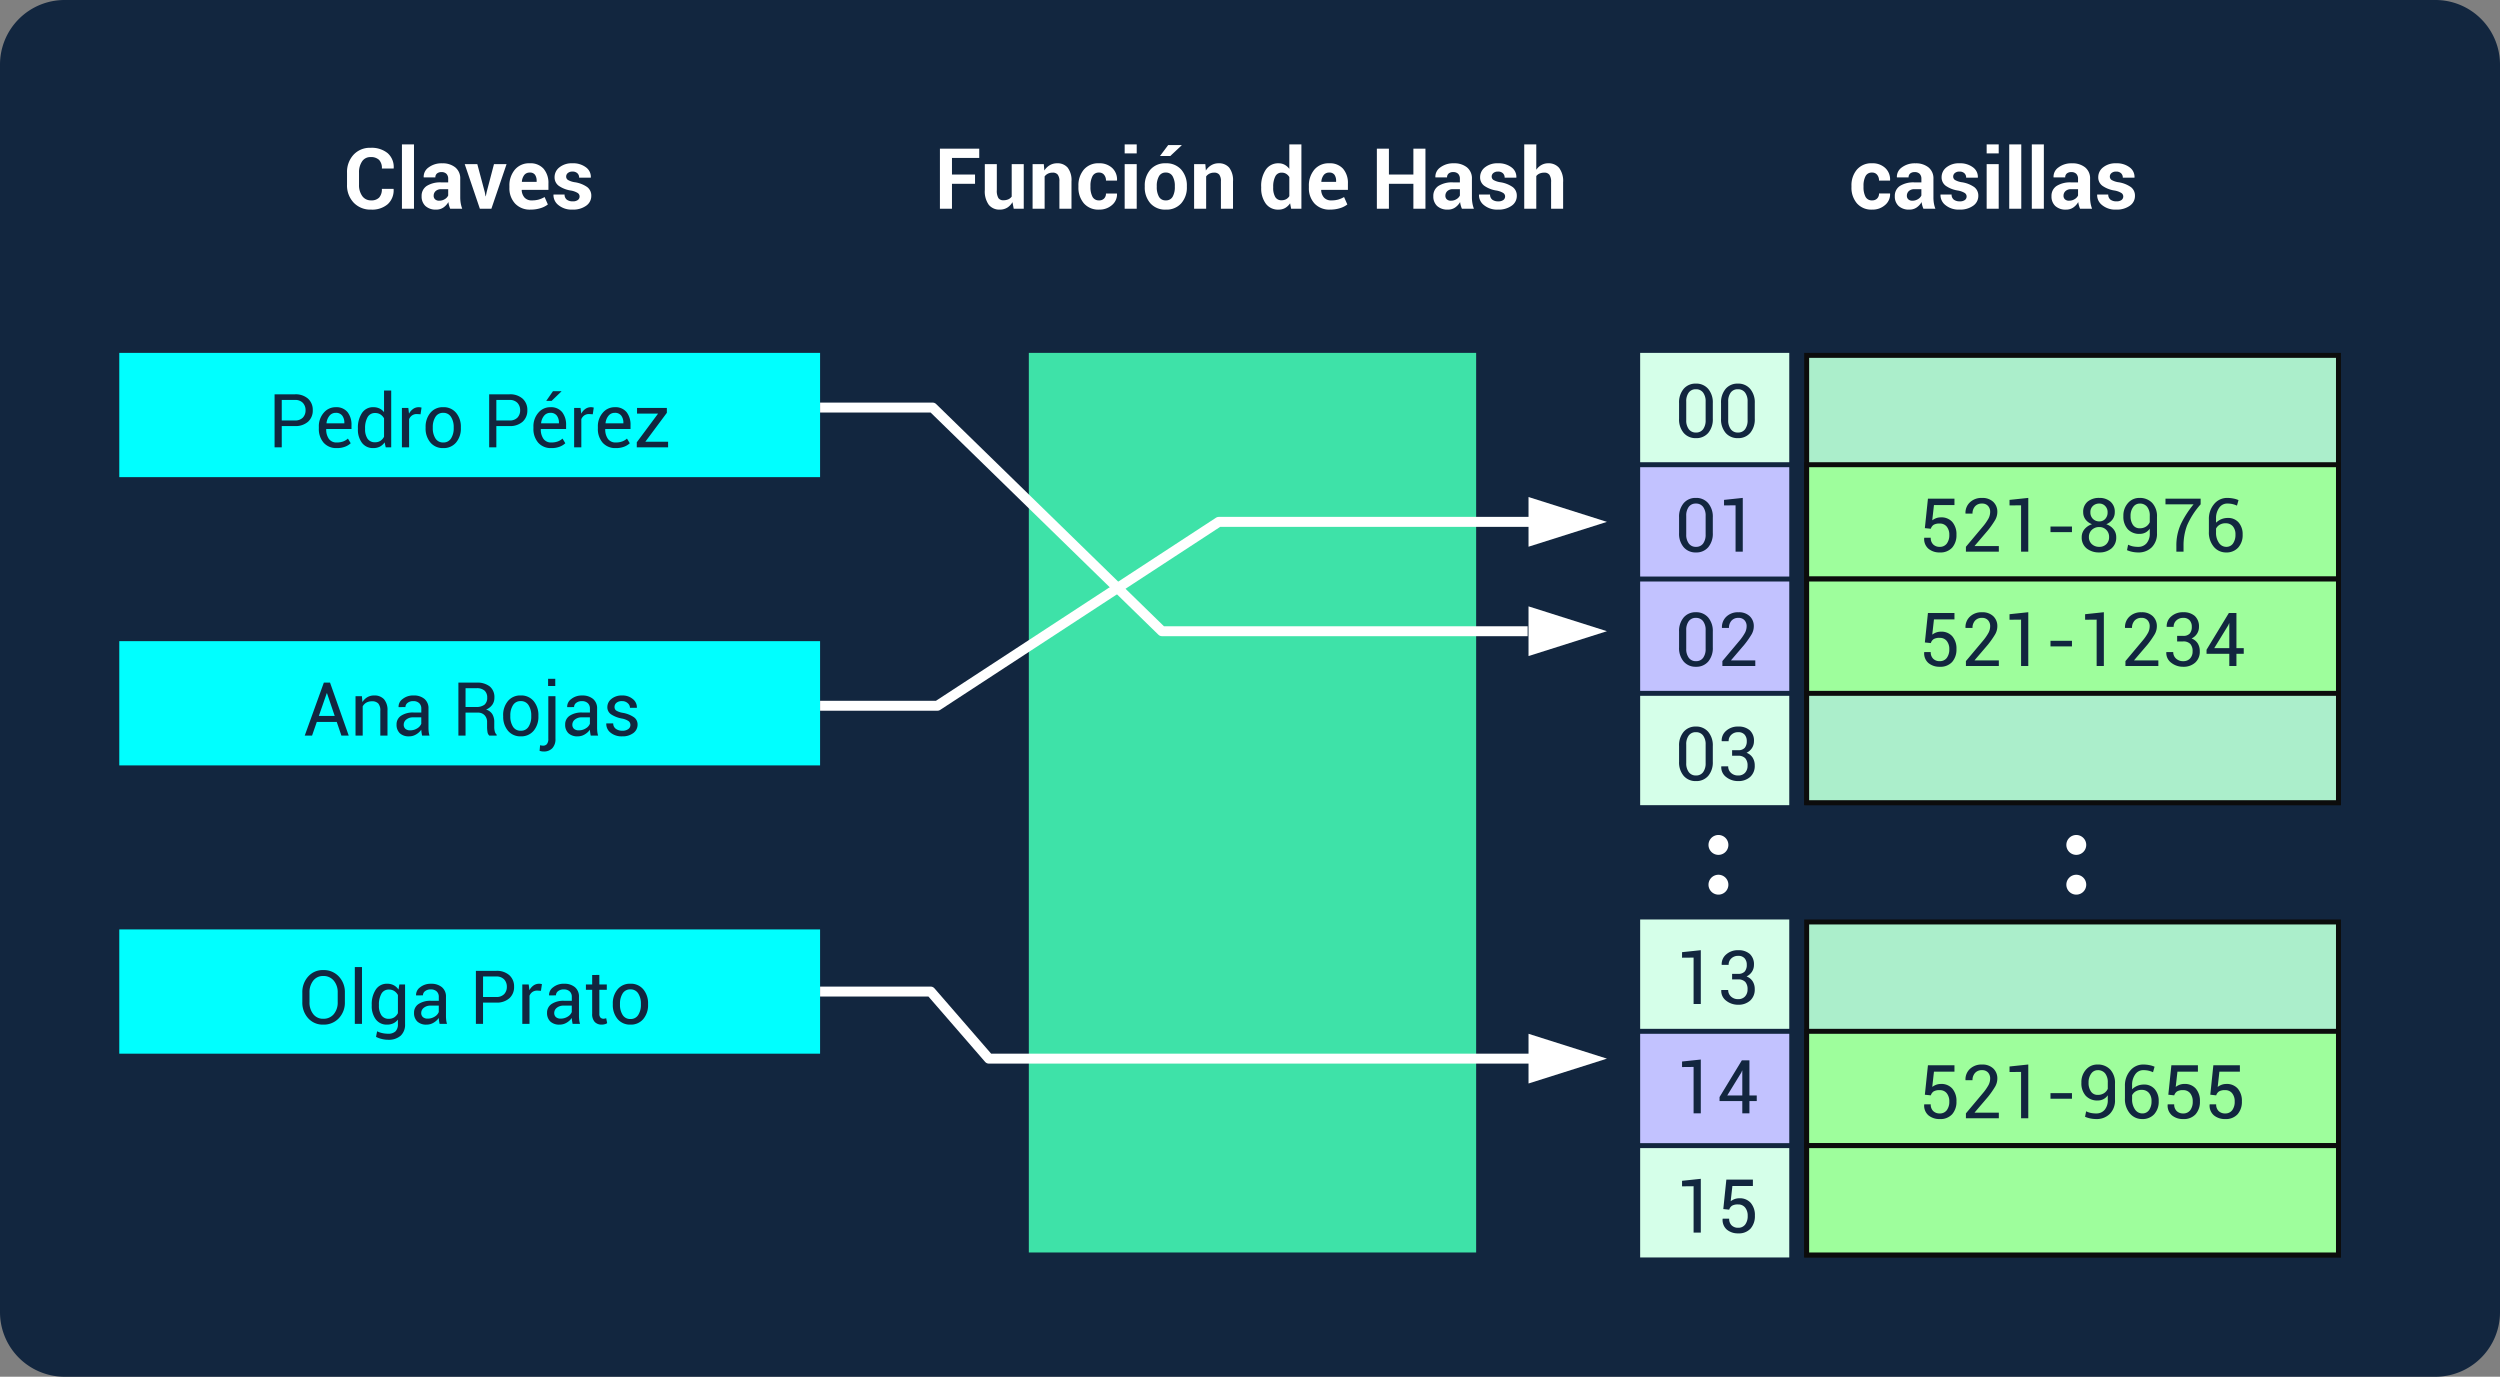 <svg xmlns="http://www.w3.org/2000/svg" width="503" height="277" viewBox="0 0 503 277">
  <rect x="0" y="0" width="503" height="277" fill="#808080" stroke="none"/>
  <g id="Grupo_1075361" data-name="Grupo 1075361" transform="translate(-917 -855)">
    <path id="Trazado_830415" data-name="Trazado 830415" d="M13,0H490a13,13,0,0,1,13,13V264a13,13,0,0,1-13,13H13A13,13,0,0,1,0,264V13A13,13,0,0,1,13,0Z" transform="translate(917 855)" fill="#12263f"/>
    <path id="Trazado_830416" data-name="Trazado 830416" d="M0,0H141V25H0Z" transform="translate(941 926)" fill="aqua"/>
    <path id="Trazado_830417" data-name="Trazado 830417" d="M0,0H30V22H0Z" transform="translate(1247 1040)" fill="#d5ffe9"/>
    <path id="Trazado_830418" data-name="Trazado 830418" d="M0,0H30V22H0Z" transform="translate(1247 949)" fill="#c2c2ff"/>
    <path id="Trazado_830419" data-name="Trazado 830419" d="M0,0H30V22H0Z" transform="translate(1247 1063)" fill="#c2c2ff"/>
    <path id="Trazado_830420" data-name="Trazado 830420" d="M0,0H30V22H0Z" transform="translate(1247 972)" fill="#c2c2ff"/>
    <path id="Trazado_830421" data-name="Trazado 830421" d="M0,0H30V22H0Z" transform="translate(1247 1086)" fill="#d5ffe9"/>
    <path id="Trazado_830422" data-name="Trazado 830422" d="M0,0H30V22H0Z" transform="translate(1247 995)" fill="#d5ffe9"/>
    <path id="Trazado_830423" data-name="Trazado 830423" d="M0,0H141V25H0Z" transform="translate(941 984)" fill="aqua"/>
    <path id="Trazado_830424" data-name="Trazado 830424" d="M0,0H141V25H0Z" transform="translate(941 1042)" fill="aqua"/>
    <path id="Trazado_830425" data-name="Trazado 830425" d="M2.688-4.277V0H1.245V-10.664h4.08a3.759,3.759,0,0,1,2.655.879,3.007,3.007,0,0,1,.948,2.314A3,3,0,0,1,7.98-5.149a3.779,3.779,0,0,1-2.655.872Zm0-1.128H5.325a2.092,2.092,0,0,0,1.619-.582,2.088,2.088,0,0,0,.535-1.469A2.119,2.119,0,0,0,6.94-8.936a2.072,2.072,0,0,0-1.615-.593H2.688ZM13.77.154A3.353,3.353,0,0,1,11.107-.937a4.2,4.2,0,0,1-.956-2.871v-.322a4.112,4.112,0,0,1,.985-2.823,3.089,3.089,0,0,1,2.406-1.117,2.876,2.876,0,0,1,2.384.989,4.074,4.074,0,0,1,.795,2.629v.762H11.653l-.022.037a3.276,3.276,0,0,0,.527,1.937,1.843,1.843,0,0,0,1.611.743,3.63,3.63,0,0,0,1.285-.209A2.869,2.869,0,0,0,16-1.758l.564.938a3.468,3.468,0,0,1-1.121.692A4.464,4.464,0,0,1,13.77.154Zm-.227-7.09a1.568,1.568,0,0,0-1.249.582,2.755,2.755,0,0,0-.6,1.49l.015.037h3.574v-.117a2.308,2.308,0,0,0-.425-1.428A1.535,1.535,0,0,0,13.542-6.936Zm4.468,3.12A5.289,5.289,0,0,1,18.827-6.9a2.631,2.631,0,0,1,2.289-1.172,2.838,2.838,0,0,1,1.234.256,2.53,2.53,0,0,1,.919.747v-4.358h1.443V0H23.606l-.22-1a2.572,2.572,0,0,1-.959.864A2.866,2.866,0,0,1,21.1.154,2.72,2.72,0,0,1,18.831-.9a4.368,4.368,0,0,1-.82-2.765Zm1.443.154a3.364,3.364,0,0,0,.491,1.923,1.714,1.714,0,0,0,1.523.721,1.911,1.911,0,0,0,1.084-.293,2.188,2.188,0,0,0,.718-.82v-3.7a2.222,2.222,0,0,0-.721-.78A1.906,1.906,0,0,0,21.482-6.9a1.649,1.649,0,0,0-1.534.857,4.423,4.423,0,0,0-.494,2.227ZM30.615-6.65l-.74-.044a1.652,1.652,0,0,0-.963.271,1.739,1.739,0,0,0-.6.762V0H26.865V-7.925h1.289l.139,1.157a2.751,2.751,0,0,1,.831-.959,1.944,1.944,0,0,1,1.139-.344,1.783,1.783,0,0,1,.308.026,2.039,2.039,0,0,1,.242.055Zm1.018,2.615a4.363,4.363,0,0,1,.952-2.9,3.193,3.193,0,0,1,2.585-1.139,3.224,3.224,0,0,1,2.6,1.135,4.349,4.349,0,0,1,.956,2.9v.161a4.342,4.342,0,0,1-.952,2.9A3.215,3.215,0,0,1,35.186.154a3.221,3.221,0,0,1-2.6-1.132,4.334,4.334,0,0,1-.956-2.9Zm1.443.161a3.759,3.759,0,0,0,.531,2.08,1.758,1.758,0,0,0,1.578.82,1.753,1.753,0,0,0,1.567-.82,3.739,3.739,0,0,0,.535-2.08v-.161a3.728,3.728,0,0,0-.538-2.073,1.764,1.764,0,0,0-1.578-.828,1.74,1.74,0,0,0-1.564.828,3.767,3.767,0,0,0-.531,2.073Zm12.788-.4V0H44.421V-10.664H48.5a3.759,3.759,0,0,1,2.655.879A3.007,3.007,0,0,1,52.1-7.471a3,3,0,0,1-.948,2.322,3.779,3.779,0,0,1-2.655.872Zm0-1.128H48.5a2.092,2.092,0,0,0,1.619-.582,2.088,2.088,0,0,0,.535-1.469,2.119,2.119,0,0,0-.538-1.479A2.072,2.072,0,0,0,48.5-9.529H45.864ZM56.946.154A3.353,3.353,0,0,1,54.283-.937a4.2,4.2,0,0,1-.956-2.871v-.322a4.112,4.112,0,0,1,.985-2.823,3.089,3.089,0,0,1,2.406-1.117,2.876,2.876,0,0,1,2.384.989A4.074,4.074,0,0,1,59.9-4.453v.762H54.829l-.022.037a3.276,3.276,0,0,0,.527,1.937,1.843,1.843,0,0,0,1.611.743,3.63,3.63,0,0,0,1.285-.209,2.869,2.869,0,0,0,.948-.575l.564.938a3.468,3.468,0,0,1-1.121.692A4.464,4.464,0,0,1,56.946.154Zm-.227-7.09a1.568,1.568,0,0,0-1.249.582,2.755,2.755,0,0,0-.6,1.49l.015.037h3.574v-.117a2.308,2.308,0,0,0-.425-1.428A1.535,1.535,0,0,0,56.719-6.936Zm.542-4.358h1.685l.015.044-1.97,1.9H55.906ZM65.266-6.65l-.74-.044a1.652,1.652,0,0,0-.963.271,1.739,1.739,0,0,0-.6.762V0H61.516V-7.925h1.289l.139,1.157a2.751,2.751,0,0,1,.831-.959,1.944,1.944,0,0,1,1.139-.344,1.783,1.783,0,0,1,.308.026,2.039,2.039,0,0,1,.242.055ZM69.91.154A3.353,3.353,0,0,1,67.247-.937a4.2,4.2,0,0,1-.956-2.871v-.322a4.112,4.112,0,0,1,.985-2.823,3.089,3.089,0,0,1,2.406-1.117,2.876,2.876,0,0,1,2.384.989,4.074,4.074,0,0,1,.795,2.629v.762H67.793l-.022.037A3.276,3.276,0,0,0,68.3-1.718a1.843,1.843,0,0,0,1.611.743A3.63,3.63,0,0,0,71.2-1.183a2.869,2.869,0,0,0,.948-.575l.564.938a3.468,3.468,0,0,1-1.121.692A4.464,4.464,0,0,1,69.91.154Zm-.227-7.09a1.568,1.568,0,0,0-1.249.582,2.755,2.755,0,0,0-.6,1.49l.015.037h3.574v-.117a2.308,2.308,0,0,0-.425-1.428A1.535,1.535,0,0,0,69.683-6.936Zm6.16,5.808H80.42V0h-6.3V-1.011l4.285-5.771H74.172V-7.925h6v.981Z" transform="translate(971 945)" fill="#12263f"/>
    <path id="Trazado_830426" data-name="Trazado 830426" d="M6.753-2.747H2.739L1.787,0H.315L4.16-10.664H5.4L9.163,0H7.69Zm-3.6-1.208H6.343L4.79-8.533H4.746Zm8.665-3.97.1,1.179a2.878,2.878,0,0,1,.992-.978,2.648,2.648,0,0,1,1.359-.348,2.587,2.587,0,0,1,1.985.751A3.3,3.3,0,0,1,16.963-5V0H15.52V-4.973a2.144,2.144,0,0,0-.414-1.487A1.658,1.658,0,0,0,13.843-6.9a2.237,2.237,0,0,0-1.132.267,1.943,1.943,0,0,0-.736.751V0H10.532V-7.925ZM23.928,0q-.073-.359-.114-.634a4.65,4.65,0,0,1-.048-.553,3.364,3.364,0,0,1-1.051.956,2.688,2.688,0,0,1-1.4.385A2.59,2.59,0,0,1,19.435-.48a2.33,2.33,0,0,1-.648-1.747A2.047,2.047,0,0,1,19.706-4,4.293,4.293,0,0,1,22.2-4.644h1.567v-.784a1.454,1.454,0,0,0-.425-1.1,1.668,1.668,0,0,0-1.2-.406,1.743,1.743,0,0,0-1.135.352,1.055,1.055,0,0,0-.432.842l-1.37.015-.015-.044A1.9,1.9,0,0,1,20-7.354a3.354,3.354,0,0,1,2.223-.718,3.272,3.272,0,0,1,2.168.685,2.426,2.426,0,0,1,.82,1.974V-1.6a7.428,7.428,0,0,0,.044.82A4.218,4.218,0,0,0,25.415,0Zm-2.4-1.055a2.568,2.568,0,0,0,1.414-.4,1.915,1.915,0,0,0,.82-.923V-3.669H22.148a2.1,2.1,0,0,0-1.4.439A1.314,1.314,0,0,0,20.229-2.2a1.087,1.087,0,0,0,.33.835A1.38,1.38,0,0,0,21.533-1.055Zm11.14-3.567V0H31.23V-10.657h3.647a4.05,4.05,0,0,1,2.673.776,2.782,2.782,0,0,1,.923,2.256A2.415,2.415,0,0,1,38.046-6.2a2.9,2.9,0,0,1-1.249.967A2.186,2.186,0,0,1,38.06-4.3a3.033,3.033,0,0,1,.385,1.586v1a3.341,3.341,0,0,0,.11.894,1.34,1.34,0,0,0,.381.645V0H37.449a1.194,1.194,0,0,1-.366-.732,6.05,6.05,0,0,1-.081-1V-2.7A1.927,1.927,0,0,0,36.5-4.094a1.789,1.789,0,0,0-1.355-.527Zm0-1.135h2.058a2.68,2.68,0,0,0,1.761-.465,1.772,1.772,0,0,0,.538-1.417,1.826,1.826,0,0,0-.524-1.4,2.307,2.307,0,0,0-1.63-.494h-2.2Zm7.566,1.721a4.363,4.363,0,0,1,.952-2.9,3.193,3.193,0,0,1,2.585-1.139,3.224,3.224,0,0,1,2.6,1.135,4.349,4.349,0,0,1,.956,2.9v.161a4.342,4.342,0,0,1-.952,2.9A3.215,3.215,0,0,1,43.792.154,3.221,3.221,0,0,1,41.2-.978a4.334,4.334,0,0,1-.956-2.9Zm1.443.161a3.759,3.759,0,0,0,.531,2.08,1.758,1.758,0,0,0,1.578.82,1.753,1.753,0,0,0,1.567-.82,3.739,3.739,0,0,0,.535-2.08v-.161a3.728,3.728,0,0,0-.538-2.073,1.764,1.764,0,0,0-1.578-.828,1.74,1.74,0,0,0-1.564.828,3.767,3.767,0,0,0-.531,2.073Zm9.082-4.05V.652a2.631,2.631,0,0,1-.63,1.886,2.3,2.3,0,0,1-1.75.663,2.39,2.39,0,0,1-.414-.033,3.272,3.272,0,0,1-.4-.1l.1-1.135A1.519,1.519,0,0,0,47.966,2a2.445,2.445,0,0,0,.315.026.956.956,0,0,0,.758-.322A1.576,1.576,0,0,0,49.321.652V-7.925ZM50.72-9.983H49.277v-1.443H50.72ZM57.854,0q-.073-.359-.114-.634a4.65,4.65,0,0,1-.048-.553,3.364,3.364,0,0,1-1.051.956,2.688,2.688,0,0,1-1.4.385A2.59,2.59,0,0,1,53.361-.48a2.33,2.33,0,0,1-.648-1.747A2.047,2.047,0,0,1,53.632-4a4.293,4.293,0,0,1,2.494-.641h1.567v-.784a1.454,1.454,0,0,0-.425-1.1,1.668,1.668,0,0,0-1.2-.406,1.743,1.743,0,0,0-1.135.352,1.055,1.055,0,0,0-.432.842l-1.37.015-.015-.044a1.9,1.9,0,0,1,.809-1.582,3.354,3.354,0,0,1,2.223-.718,3.272,3.272,0,0,1,2.168.685,2.426,2.426,0,0,1,.82,1.974V-1.6a7.428,7.428,0,0,0,.044.82A4.218,4.218,0,0,0,59.341,0Zm-2.4-1.055a2.568,2.568,0,0,0,1.414-.4,1.915,1.915,0,0,0,.82-.923V-3.669H56.074a2.1,2.1,0,0,0-1.4.439A1.314,1.314,0,0,0,54.155-2.2a1.087,1.087,0,0,0,.33.835A1.38,1.38,0,0,0,55.459-1.055ZM65.837-2.131a.962.962,0,0,0-.363-.776A3.5,3.5,0,0,0,64.1-3.435a5.762,5.762,0,0,1-2.15-.842,1.7,1.7,0,0,1-.751-1.45,2.09,2.09,0,0,1,.824-1.655,3.218,3.218,0,0,1,2.135-.688,3.189,3.189,0,0,1,2.183.732,2.1,2.1,0,0,1,.8,1.707l-.015.044H65.75a1.248,1.248,0,0,0-.45-.93,1.61,1.61,0,0,0-1.139-.417,1.642,1.642,0,0,0-1.139.344,1.074,1.074,0,0,0-.377.82.869.869,0,0,0,.326.725,3.608,3.608,0,0,0,1.344.469,5.679,5.679,0,0,1,2.212.872,1.755,1.755,0,0,1,.754,1.472,2.087,2.087,0,0,1-.853,1.721A3.52,3.52,0,0,1,64.2.154a3.483,3.483,0,0,1-2.388-.769,2.195,2.195,0,0,1-.828-1.794L61-2.454h1.377a1.335,1.335,0,0,0,.571,1.124A2.21,2.21,0,0,0,64.2-.974,1.973,1.973,0,0,0,65.4-1.3,1,1,0,0,0,65.837-2.131Z" transform="translate(978 1003)" fill="#12263f"/>
    <path id="Trazado_830427" data-name="Trazado 830427" d="M9.39-4.38A4.55,4.55,0,0,1,8.177-1.135,4.122,4.122,0,0,1,5.032.154,3.907,3.907,0,0,1,2-1.135,4.649,4.649,0,0,1,.828-4.38v-1.9A4.666,4.666,0,0,1,2-9.521a3.9,3.9,0,0,1,3.036-1.3A4.116,4.116,0,0,1,8.177-9.525,4.563,4.563,0,0,1,9.39-6.277ZM7.947-6.292a3.6,3.6,0,0,0-.791-2.4,2.637,2.637,0,0,0-2.124-.937,2.443,2.443,0,0,0-2.01.938,3.723,3.723,0,0,0-.751,2.4V-4.38a3.747,3.747,0,0,0,.751,2.417,2.443,2.443,0,0,0,2.01.938,2.639,2.639,0,0,0,2.128-.934A3.627,3.627,0,0,0,7.947-4.38ZM12.832,0H11.389V-11.426h1.443Zm1.963-3.816A5.289,5.289,0,0,1,15.612-6.9a2.624,2.624,0,0,1,2.281-1.172,2.781,2.781,0,0,1,1.326.3,2.667,2.667,0,0,1,.959.875l.176-1.033H21.5V.044a3.023,3.023,0,0,1-.886,2.34,3.641,3.641,0,0,1-2.556.817,5.359,5.359,0,0,1-1.234-.157,4.825,4.825,0,0,1-1.168-.428l.22-1.121a4.172,4.172,0,0,0,1.007.355,5.172,5.172,0,0,0,1.161.135,2.1,2.1,0,0,0,1.534-.48,1.988,1.988,0,0,0,.48-1.461v-.9a2.555,2.555,0,0,1-.93.754,2.9,2.9,0,0,1-1.252.256A2.71,2.71,0,0,1,15.612-.9a4.382,4.382,0,0,1-.817-2.765Zm1.443.154a3.368,3.368,0,0,0,.491,1.919,1.7,1.7,0,0,0,1.516.725,1.907,1.907,0,0,0,1.091-.3,2.251,2.251,0,0,0,.725-.839V-5.8a2.238,2.238,0,0,0-.725-.8,1.9,1.9,0,0,0-1.077-.3,1.643,1.643,0,0,0-1.527.857,4.423,4.423,0,0,0-.494,2.227ZM28.447,0q-.073-.359-.114-.634a4.65,4.65,0,0,1-.048-.553,3.364,3.364,0,0,1-1.051.956,2.688,2.688,0,0,1-1.4.385A2.59,2.59,0,0,1,23.954-.48a2.33,2.33,0,0,1-.648-1.747A2.047,2.047,0,0,1,24.225-4a4.293,4.293,0,0,1,2.494-.641h1.567v-.784a1.454,1.454,0,0,0-.425-1.1,1.668,1.668,0,0,0-1.2-.406,1.743,1.743,0,0,0-1.135.352,1.055,1.055,0,0,0-.432.842l-1.37.015-.015-.044a1.9,1.9,0,0,1,.809-1.582,3.354,3.354,0,0,1,2.223-.718,3.272,3.272,0,0,1,2.168.685,2.426,2.426,0,0,1,.82,1.974V-1.6a7.428,7.428,0,0,0,.044.82A4.218,4.218,0,0,0,29.934,0Zm-2.4-1.055a2.568,2.568,0,0,0,1.414-.4,1.915,1.915,0,0,0,.82-.923V-3.669H26.667a2.1,2.1,0,0,0-1.4.439A1.314,1.314,0,0,0,24.749-2.2a1.087,1.087,0,0,0,.33.835A1.38,1.38,0,0,0,26.052-1.055Zm11.14-3.223V0H35.75V-10.664h4.08a3.759,3.759,0,0,1,2.655.879,3.007,3.007,0,0,1,.948,2.314,3,3,0,0,1-.948,2.322,3.779,3.779,0,0,1-2.655.872Zm0-1.128h2.637a2.092,2.092,0,0,0,1.619-.582,2.088,2.088,0,0,0,.535-1.469,2.119,2.119,0,0,0-.538-1.479,2.072,2.072,0,0,0-1.615-.593H37.192ZM48.838-6.65l-.74-.044a1.652,1.652,0,0,0-.963.271,1.739,1.739,0,0,0-.6.762V0H45.088V-7.925h1.289l.139,1.157a2.751,2.751,0,0,1,.831-.959,1.944,1.944,0,0,1,1.139-.344,1.783,1.783,0,0,1,.308.026,2.039,2.039,0,0,1,.242.055ZM55.21,0q-.073-.359-.114-.634a4.65,4.65,0,0,1-.048-.553A3.364,3.364,0,0,1,54-.231a2.688,2.688,0,0,1-1.4.385A2.59,2.59,0,0,1,50.717-.48a2.33,2.33,0,0,1-.648-1.747A2.047,2.047,0,0,1,50.988-4a4.293,4.293,0,0,1,2.494-.641h1.567v-.784a1.454,1.454,0,0,0-.425-1.1,1.668,1.668,0,0,0-1.2-.406,1.743,1.743,0,0,0-1.135.352,1.055,1.055,0,0,0-.432.842l-1.37.015-.015-.044a1.9,1.9,0,0,1,.809-1.582A3.354,3.354,0,0,1,53.5-8.071a3.272,3.272,0,0,1,2.168.685,2.426,2.426,0,0,1,.82,1.974V-1.6a7.428,7.428,0,0,0,.044.82A4.218,4.218,0,0,0,56.7,0Zm-2.4-1.055a2.568,2.568,0,0,0,1.414-.4,1.915,1.915,0,0,0,.82-.923V-3.669H53.43a2.1,2.1,0,0,0-1.4.439A1.314,1.314,0,0,0,51.511-2.2a1.087,1.087,0,0,0,.33.835A1.38,1.38,0,0,0,52.815-1.055Zm7.778-8.782v1.912h1.5v1.069h-1.5v4.812a1.077,1.077,0,0,0,.231.784.834.834,0,0,0,.612.227,1.34,1.34,0,0,0,.278-.033,2.064,2.064,0,0,0,.256-.07l.2.989a1.275,1.275,0,0,1-.476.216,2.4,2.4,0,0,1-.623.084,1.869,1.869,0,0,1-1.4-.531,2.306,2.306,0,0,1-.52-1.666V-6.855h-1.26V-7.925h1.26V-9.836Zm2.71,5.8a4.363,4.363,0,0,1,.952-2.9,3.193,3.193,0,0,1,2.585-1.139,3.224,3.224,0,0,1,2.6,1.135,4.349,4.349,0,0,1,.956,2.9v.161a4.342,4.342,0,0,1-.952,2.9A3.215,3.215,0,0,1,66.855.154a3.221,3.221,0,0,1-2.6-1.132,4.334,4.334,0,0,1-.956-2.9Zm1.443.161a3.759,3.759,0,0,0,.531,2.08,1.758,1.758,0,0,0,1.578.82,1.753,1.753,0,0,0,1.567-.82,3.739,3.739,0,0,0,.535-2.08v-.161a3.728,3.728,0,0,0-.538-2.073,1.764,1.764,0,0,0-1.578-.828,1.74,1.74,0,0,0-1.564.828,3.767,3.767,0,0,0-.531,2.073Z" transform="translate(977 1061)" fill="#12263f"/>
    <path id="Trazado_830428" data-name="Trazado 830428" d="M10.177-4l.017.05A3.783,3.783,0,0,1,9.015-.921,4.806,4.806,0,0,1,5.669.174a4.634,4.634,0,0,1-3.511-1.4A5.017,5.017,0,0,1,.822-4.839v-2.4a5.11,5.11,0,0,1,1.3-3.615,4.443,4.443,0,0,1,3.42-1.407A5.1,5.1,0,0,1,9-11.181,3.715,3.715,0,0,1,10.21-8.143l-.017.05H7.836a2.376,2.376,0,0,0-.56-1.731,2.337,2.337,0,0,0-1.731-.569,1.954,1.954,0,0,0-1.7.876,3.873,3.873,0,0,0-.61,2.262v2.416a3.759,3.759,0,0,0,.643,2.274,2.091,2.091,0,0,0,1.789.88,2.128,2.128,0,0,0,1.623-.569A2.474,2.474,0,0,0,7.828-4Zm4.117,4H11.87V-12.949h2.424Zm7.288,0a5.1,5.1,0,0,1-.228-.647,4.5,4.5,0,0,1-.137-.7,3.322,3.322,0,0,1-.988,1.087,2.476,2.476,0,0,1-1.461.432,3.033,3.033,0,0,1-2.175-.726,2.6,2.6,0,0,1-.764-1.98,2.368,2.368,0,0,1,1.017-2.046A5.078,5.078,0,0,1,19.814-5.3h1.361v-.714a1.4,1.4,0,0,0-.34-1,1.336,1.336,0,0,0-1.013-.357,1.317,1.317,0,0,0-.909.286,1,1,0,0,0-.32.784H16.261l-.017-.05a2.278,2.278,0,0,1,.992-1.963,4.309,4.309,0,0,1,2.743-.826,4.021,4.021,0,0,1,2.619.813A2.833,2.833,0,0,1,23.6-6v3.71a7.018,7.018,0,0,0,.1,1.187A5.956,5.956,0,0,0,24,0ZM19.366-1.619a2.065,2.065,0,0,0,1.129-.315,1.7,1.7,0,0,0,.681-.73v-1.27H19.814a1.614,1.614,0,0,0-1.166.382,1.255,1.255,0,0,0-.394.938.936.936,0,0,0,.295.726A1.166,1.166,0,0,0,19.366-1.619Zm9.172-1.727.158.83h.05l.166-.83,1.478-5.636h2.532L29.866,0H27.55L24.5-8.981h2.532ZM37.76.174a4.041,4.041,0,0,1-3.138-1.233,4.518,4.518,0,0,1-1.129-3.175v-.332a4.917,4.917,0,0,1,1.1-3.3A3.725,3.725,0,0,1,37.6-9.147a3.487,3.487,0,0,1,2.777,1.108,4.379,4.379,0,0,1,.967,2.984V-3.8H35.992l-.025.05a2.426,2.426,0,0,0,.56,1.494,1.876,1.876,0,0,0,1.49.573A4.986,4.986,0,0,0,39.4-1.851a5.639,5.639,0,0,0,1.175-.506L41.23-.863a4.5,4.5,0,0,1-1.461.739A6.479,6.479,0,0,1,37.76.174ZM37.6-7.28a1.346,1.346,0,0,0-1.125.5A2.519,2.519,0,0,0,36-5.445l.017.042h2.955v-.183a2.1,2.1,0,0,0-.324-1.241A1.2,1.2,0,0,0,37.6-7.28ZM47.613-2.49a.836.836,0,0,0-.386-.685,3.921,3.921,0,0,0-1.432-.5A5.711,5.711,0,0,1,43.4-4.632a2.085,2.085,0,0,1-.818-1.735,2.475,2.475,0,0,1,.979-1.967,3.949,3.949,0,0,1,2.606-.813,4.262,4.262,0,0,1,2.727.813,2.377,2.377,0,0,1,.984,2.025l-.017.05H47.522a1.175,1.175,0,0,0-.349-.88,1.38,1.38,0,0,0-1-.34,1.372,1.372,0,0,0-.921.291.9.9,0,0,0-.34.714.806.806,0,0,0,.353.677,3.927,3.927,0,0,0,1.432.469,5.827,5.827,0,0,1,2.461.975,2.139,2.139,0,0,1,.809,1.772A2.371,2.371,0,0,1,48.925-.6a4.478,4.478,0,0,1-2.739.772,4.163,4.163,0,0,1-2.835-.909,2.541,2.541,0,0,1-.992-2.071l.017-.05h2.216a1.26,1.26,0,0,0,.473,1.046,1.953,1.953,0,0,0,1.17.324,1.665,1.665,0,0,0,1.025-.27A.875.875,0,0,0,47.613-2.49Z" transform="translate(986 897)" fill="#fff"/>
    <path id="Trazado_830429" data-name="Trazado 830429" d="M0,0H90V181H0Z" transform="translate(1124 926)" fill="#3ee2a8"/>
    <g id="Trazado_830430" data-name="Trazado 830430" transform="translate(1280 1040)" fill="#abeecb">
      <path d="M 107.5 67.5 L 0.5 67.5 L 0.5 0.5 L 107.5 0.5 L 107.5 67.5 Z" stroke="none"/>
      <path d="M 1 1 L 1 67 L 107 67 L 107 1 L 1 1 M 0 0 L 108 0 L 108 68 L 0 68 L 0 0 Z" stroke="none" fill="#0c0c0c"/>
    </g>
    <path id="Trazado_830431" data-name="Trazado 830431" d="M8.176-5.022H3.536V0H1.112V-12.086H9.023v1.868H3.536V-6.89h4.64Zm7.529,3.694A3.049,3.049,0,0,1,14.651-.216a2.8,2.8,0,0,1-1.486.39,2.731,2.731,0,0,1-2.22-.963,4.619,4.619,0,0,1-.8-2.988v-5.2h2.416V-3.76a2.9,2.9,0,0,0,.32,1.615,1.148,1.148,0,0,0,.992.436,2.415,2.415,0,0,0,1-.187,1.679,1.679,0,0,0,.681-.552V-8.981h2.424V0H15.962Zm6.309-7.653.108,1.287a3.285,3.285,0,0,1,1.1-1.071,2.866,2.866,0,0,1,1.469-.382,2.671,2.671,0,0,1,2.125.876A4.152,4.152,0,0,1,27.583-5.5V0H25.151V-5.5a2.15,2.15,0,0,0-.336-1.365,1.239,1.239,0,0,0-1.009-.4,2.116,2.116,0,0,0-.95.2,1.855,1.855,0,0,0-.677.56V0H19.756V-8.981Zm11.131,7.3a1.349,1.349,0,0,0,1-.378,1.372,1.372,0,0,0,.374-1.009h2.208l.017.05A2.811,2.811,0,0,1,35.735-.743a3.787,3.787,0,0,1-2.59.917A3.827,3.827,0,0,1,30.065-1.1a4.843,4.843,0,0,1-1.087-3.258v-.249a4.875,4.875,0,0,1,1.083-3.258,3.793,3.793,0,0,1,3.067-1.282,3.7,3.7,0,0,1,2.648.946,3.162,3.162,0,0,1,.971,2.49l-.017.05H34.523a1.792,1.792,0,0,0-.369-1.158,1.241,1.241,0,0,0-1.025-.461,1.383,1.383,0,0,0-1.332.751A4.12,4.12,0,0,0,31.4-4.607v.249A4.1,4.1,0,0,0,31.8-2.424,1.4,1.4,0,0,0,33.145-1.685ZM40.707,0H38.283V-8.981h2.424Zm0-11.131H38.283v-1.818h2.424Zm1.619,6.558a4.82,4.82,0,0,1,1.121-3.291,3.906,3.906,0,0,1,3.1-1.282,3.948,3.948,0,0,1,3.121,1.278,4.794,4.794,0,0,1,1.129,3.3V-4.4a4.8,4.8,0,0,1-1.125,3.3A3.931,3.931,0,0,1,46.567.174,3.941,3.941,0,0,1,43.45-1.1a4.8,4.8,0,0,1-1.125-3.3Zm2.416.174a3.907,3.907,0,0,0,.432,1.971,1.49,1.49,0,0,0,1.395.743,1.475,1.475,0,0,0,1.374-.747A3.881,3.881,0,0,0,48.377-4.4v-.174a3.842,3.842,0,0,0-.44-1.951,1.488,1.488,0,0,0-1.386-.755,1.47,1.47,0,0,0-1.374.76,3.876,3.876,0,0,0-.436,1.947Zm2.3-8.417h2.7l.017.05-2.3,2.158H45.389Zm7.471,3.835.108,1.287a3.285,3.285,0,0,1,1.1-1.071,2.866,2.866,0,0,1,1.469-.382,2.671,2.671,0,0,1,2.125.876A4.152,4.152,0,0,1,60.081-5.5V0H57.649V-5.5a2.15,2.15,0,0,0-.336-1.365,1.239,1.239,0,0,0-1.009-.4,2.116,2.116,0,0,0-.95.2,1.855,1.855,0,0,0-.677.56V0H52.253V-8.981ZM65.75-4.416a5.836,5.836,0,0,1,.917-3.428,2.978,2.978,0,0,1,2.586-1.3,2.515,2.515,0,0,1,1.212.291,2.916,2.916,0,0,1,.946.83v-4.922h2.432V0H71.777l-.208-1.1a3,3,0,0,1-1,.95,2.655,2.655,0,0,1-1.328.328,3.037,3.037,0,0,1-2.569-1.212,5.175,5.175,0,0,1-.917-3.2Zm2.416.174a3.658,3.658,0,0,0,.4,1.855,1.387,1.387,0,0,0,1.295.677,1.886,1.886,0,0,0,.913-.212,1.689,1.689,0,0,0,.639-.618V-6.367a1.865,1.865,0,0,0-.635-.66,1.689,1.689,0,0,0-.9-.237,1.368,1.368,0,0,0-1.3.789,4.456,4.456,0,0,0-.411,2.059ZM79.613.174a4.041,4.041,0,0,1-3.138-1.233,4.518,4.518,0,0,1-1.129-3.175v-.332a4.917,4.917,0,0,1,1.1-3.3,3.725,3.725,0,0,1,3.013-1.278,3.487,3.487,0,0,1,2.777,1.108A4.379,4.379,0,0,1,83.2-5.055V-3.8H77.845l-.025.05a2.426,2.426,0,0,0,.56,1.494,1.876,1.876,0,0,0,1.49.573,4.986,4.986,0,0,0,1.382-.166,5.639,5.639,0,0,0,1.175-.506l.656,1.494a4.5,4.5,0,0,1-1.461.739A6.479,6.479,0,0,1,79.613.174ZM79.455-7.28a1.346,1.346,0,0,0-1.125.5,2.519,2.519,0,0,0-.477,1.332l.017.042h2.955v-.183A2.1,2.1,0,0,0,80.5-6.827,1.2,1.2,0,0,0,79.455-7.28ZM98.8,0H96.372V-5.022H91.45V0H89.026V-12.086H91.45v5.2h4.922v-5.2H98.8Zm7.338,0a5.1,5.1,0,0,1-.228-.647,4.5,4.5,0,0,1-.137-.7,3.322,3.322,0,0,1-.988,1.087,2.476,2.476,0,0,1-1.461.432,3.033,3.033,0,0,1-2.175-.726,2.6,2.6,0,0,1-.764-1.98A2.368,2.368,0,0,1,101.4-4.578a5.078,5.078,0,0,1,2.968-.726h1.361v-.714a1.4,1.4,0,0,0-.34-1,1.336,1.336,0,0,0-1.013-.357,1.317,1.317,0,0,0-.909.286,1,1,0,0,0-.32.784h-2.333l-.017-.05a2.278,2.278,0,0,1,.992-1.963,4.309,4.309,0,0,1,2.743-.826,4.021,4.021,0,0,1,2.619.813,2.833,2.833,0,0,1,1,2.333v3.71a7.018,7.018,0,0,0,.1,1.187,5.956,5.956,0,0,0,.3,1.1Zm-2.216-1.619a2.065,2.065,0,0,0,1.129-.315,1.7,1.7,0,0,0,.681-.73v-1.27h-1.361a1.614,1.614,0,0,0-1.166.382,1.255,1.255,0,0,0-.394.938.937.937,0,0,0,.295.726A1.166,1.166,0,0,0,103.917-1.619Zm10.907-.872a.836.836,0,0,0-.386-.685,3.921,3.921,0,0,0-1.432-.5,5.711,5.711,0,0,1-2.395-.955,2.085,2.085,0,0,1-.818-1.735,2.475,2.475,0,0,1,.979-1.967,3.949,3.949,0,0,1,2.606-.813,4.262,4.262,0,0,1,2.727.813,2.377,2.377,0,0,1,.984,2.025l-.017.05h-2.341a1.175,1.175,0,0,0-.349-.88,1.38,1.38,0,0,0-1-.34,1.372,1.372,0,0,0-.921.291.9.9,0,0,0-.34.714.806.806,0,0,0,.353.677,3.927,3.927,0,0,0,1.432.469,5.827,5.827,0,0,1,2.461.975,2.139,2.139,0,0,1,.809,1.772A2.371,2.371,0,0,1,116.136-.6,4.479,4.479,0,0,1,113.4.174a4.163,4.163,0,0,1-2.835-.909,2.541,2.541,0,0,1-.992-2.071l.017-.05H111.8a1.26,1.26,0,0,0,.473,1.046,1.953,1.953,0,0,0,1.17.324,1.665,1.665,0,0,0,1.025-.27A.875.875,0,0,0,114.825-2.49ZM121.1-7.844a3.085,3.085,0,0,1,1.038-.959,2.735,2.735,0,0,1,1.361-.344,2.75,2.75,0,0,1,2.2.934,4.357,4.357,0,0,1,.8,2.885V0H124.08V-5.346a2.482,2.482,0,0,0-.336-1.482,1.194,1.194,0,0,0-1.009-.436,2.413,2.413,0,0,0-.967.178,1.669,1.669,0,0,0-.668.51V0h-2.424V-12.949H121.1Z" transform="translate(1105 897)" fill="#fff"/>
    <path id="Trazado_830432" data-name="Trazado 830432" d="M0,0H30V22H0Z" transform="translate(1247 926)" fill="#d5ffe9"/>
    <g id="Trazado_830433" data-name="Trazado 830433" transform="translate(1280 926)" fill="#abeecb">
      <path d="M 107.5 90.5 L 0.5 90.5 L 0.5 0.5 L 107.5 0.5 L 107.5 90.5 Z" stroke="none"/>
      <path d="M 1 1 L 1 90 L 107 90 L 107 1 L 1 1 M 0 0 L 108 0 L 108 91 L 0 91 L 0 0 Z" stroke="none" fill="#0c0c0c"/>
    </g>
    <path id="Trazado_830434" data-name="Trazado 830434" d="M7.617-3.765A4.208,4.208,0,0,1,6.7-.9,3.113,3.113,0,0,1,4.226.154,3.127,3.127,0,0,1,1.754-.9,4.187,4.187,0,0,1,.828-3.765V-6.9a4.214,4.214,0,0,1,.919-2.856,3.1,3.1,0,0,1,2.465-1.062A3.125,3.125,0,0,1,6.691-9.756,4.193,4.193,0,0,1,7.617-6.9ZM6.174-7.2a2.909,2.909,0,0,0-.513-1.816,1.723,1.723,0,0,0-1.45-.667,1.7,1.7,0,0,0-1.436.667A2.939,2.939,0,0,0,2.271-7.2v3.728a2.926,2.926,0,0,0,.516,1.824,1.71,1.71,0,0,0,1.439.674,1.7,1.7,0,0,0,1.443-.67,2.969,2.969,0,0,0,.505-1.827Zm9.888,3.435A4.208,4.208,0,0,1,15.143-.9,3.113,3.113,0,0,1,12.671.154,3.127,3.127,0,0,1,10.2-.9a4.187,4.187,0,0,1-.927-2.864V-6.9a4.214,4.214,0,0,1,.919-2.856,3.1,3.1,0,0,1,2.465-1.062,3.125,3.125,0,0,1,2.479,1.062A4.193,4.193,0,0,1,16.062-6.9ZM14.619-7.2a2.909,2.909,0,0,0-.513-1.816,1.723,1.723,0,0,0-1.45-.667,1.7,1.7,0,0,0-1.436.667A2.939,2.939,0,0,0,10.715-7.2v3.728a2.926,2.926,0,0,0,.516,1.824,1.71,1.71,0,0,0,1.439.674,1.7,1.7,0,0,0,1.443-.67,2.969,2.969,0,0,0,.505-1.827Z" transform="translate(1254 943)" fill="#12263f"/>
    <path id="Trazado_830435" data-name="Trazado 830435" d="M5.2,0H3.75V-9.331l-2.322.022v-1.113l3.772-.4Zm7.485-6.064a1.691,1.691,0,0,0,1.366-.48,2.043,2.043,0,0,0,.4-1.344,1.894,1.894,0,0,0-.436-1.3,1.632,1.632,0,0,0-1.293-.494,1.929,1.929,0,0,0-1.381.516A1.706,1.706,0,0,0,10.8-7.874H9.419L9.4-7.917a2.548,2.548,0,0,1,.908-2.051,3.478,3.478,0,0,1,2.417-.85,3.377,3.377,0,0,1,2.329.751,2.8,2.8,0,0,1,.842,2.208A2.484,2.484,0,0,1,15.5-6.5a2.642,2.642,0,0,1-1.095.959,2.52,2.52,0,0,1,1.227.978,2.872,2.872,0,0,1,.421,1.586,2.927,2.927,0,0,1-.927,2.3,3.466,3.466,0,0,1-2.406.831,3.81,3.81,0,0,1-2.4-.8,2.456,2.456,0,0,1-1-2.12l.015-.044h1.377a1.73,1.73,0,0,0,.56,1.307,2.017,2.017,0,0,0,1.447.531,1.794,1.794,0,0,0,1.384-.546,2.013,2.013,0,0,0,.505-1.425,2.131,2.131,0,0,0-.465-1.5,1.913,1.913,0,0,0-1.461-.5H11.5V-6.064Z" transform="translate(1254 1057)" fill="#12263f"/>
    <path id="Trazado_830436" data-name="Trazado 830436" d="M7.617-3.765A4.208,4.208,0,0,1,6.7-.9,3.113,3.113,0,0,1,4.226.154,3.127,3.127,0,0,1,1.754-.9,4.187,4.187,0,0,1,.828-3.765V-6.9a4.214,4.214,0,0,1,.919-2.856,3.1,3.1,0,0,1,2.465-1.062A3.125,3.125,0,0,1,6.691-9.756,4.193,4.193,0,0,1,7.617-6.9ZM6.174-7.2a2.909,2.909,0,0,0-.513-1.816,1.723,1.723,0,0,0-1.45-.667,1.7,1.7,0,0,0-1.436.667A2.939,2.939,0,0,0,2.271-7.2v3.728a2.926,2.926,0,0,0,.516,1.824,1.71,1.71,0,0,0,1.439.674,1.7,1.7,0,0,0,1.443-.67,2.969,2.969,0,0,0,.505-1.827ZM13.645,0h-1.45V-9.331l-2.322.022v-1.113l3.772-.4Z" transform="translate(1254 966)" fill="#12263f"/>
    <path id="Trazado_830437" data-name="Trazado 830437" d="M5.2,0H3.75V-9.331l-2.322.022v-1.113l3.772-.4Zm9.785-3.589h1.472v1.128H14.985V0H13.55V-2.461H8.972v-.813l4.49-7.39h1.523Zm-4.468,0H13.55v-5L13.506-8.6l-.139.366Z" transform="translate(1254 1079)" fill="#12263f"/>
    <path id="Trazado_830438" data-name="Trazado 830438" d="M7.617-3.765A4.208,4.208,0,0,1,6.7-.9,3.113,3.113,0,0,1,4.226.154,3.127,3.127,0,0,1,1.754-.9,4.187,4.187,0,0,1,.828-3.765V-6.9a4.214,4.214,0,0,1,.919-2.856,3.1,3.1,0,0,1,2.465-1.062A3.125,3.125,0,0,1,6.691-9.756,4.193,4.193,0,0,1,7.617-6.9ZM6.174-7.2a2.909,2.909,0,0,0-.513-1.816,1.723,1.723,0,0,0-1.45-.667,1.7,1.7,0,0,0-1.436.667A2.939,2.939,0,0,0,2.271-7.2v3.728a2.926,2.926,0,0,0,.516,1.824,1.71,1.71,0,0,0,1.439.674,1.7,1.7,0,0,0,1.443-.67,2.969,2.969,0,0,0,.505-1.827ZM16.165,0H9.543V-.989L12.891-4.98A10.056,10.056,0,0,0,14.1-6.705,2.878,2.878,0,0,0,14.421-8a1.726,1.726,0,0,0-.432-1.212A1.537,1.537,0,0,0,12.8-9.683a1.788,1.788,0,0,0-1.439.579,2.144,2.144,0,0,0-.494,1.443H9.47l-.015-.044a2.876,2.876,0,0,1,.872-2.208,3.343,3.343,0,0,1,2.468-.9,3.1,3.1,0,0,1,2.249.791,2.713,2.713,0,0,1,.82,2.043A3.259,3.259,0,0,1,15.4-6.335a18.386,18.386,0,0,1-1.417,2.021L11.294-1.165l.015.037h4.856Z" transform="translate(1254 989)" fill="#12263f"/>
    <path id="Trazado_830439" data-name="Trazado 830439" d="M5.2,0H3.75V-9.331l-2.322.022v-1.113l3.772-.4ZM9.727-4.739l.615-5.925h5.339v1.282H11.558l-.344,3.069a3.292,3.292,0,0,1,.762-.421,2.679,2.679,0,0,1,.952-.172,2.9,2.9,0,0,1,2.318.927A3.742,3.742,0,0,1,16.084-3.4,3.751,3.751,0,0,1,15.223-.82a3.17,3.17,0,0,1-2.509.974,3.437,3.437,0,0,1-2.256-.74,2.56,2.56,0,0,1-.864-2.175l.015-.044h1.3a1.781,1.781,0,0,0,.5,1.351,1.8,1.8,0,0,0,1.3.48,1.7,1.7,0,0,0,1.421-.645,2.79,2.79,0,0,0,.505-1.765,2.541,2.541,0,0,0-.509-1.648,1.721,1.721,0,0,0-1.417-.63,2.265,2.265,0,0,0-1.23.256,1.5,1.5,0,0,0-.564.791Z" transform="translate(1254 1103)" fill="#12263f"/>
    <path id="Trazado_830440" data-name="Trazado 830440" d="M7.617-3.765A4.208,4.208,0,0,1,6.7-.9,3.113,3.113,0,0,1,4.226.154,3.127,3.127,0,0,1,1.754-.9,4.187,4.187,0,0,1,.828-3.765V-6.9a4.214,4.214,0,0,1,.919-2.856,3.1,3.1,0,0,1,2.465-1.062A3.125,3.125,0,0,1,6.691-9.756,4.193,4.193,0,0,1,7.617-6.9ZM6.174-7.2a2.909,2.909,0,0,0-.513-1.816,1.723,1.723,0,0,0-1.45-.667,1.7,1.7,0,0,0-1.436.667A2.939,2.939,0,0,0,2.271-7.2v3.728a2.926,2.926,0,0,0,.516,1.824,1.71,1.71,0,0,0,1.439.674,1.7,1.7,0,0,0,1.443-.67,2.969,2.969,0,0,0,.505-1.827Zm6.511,1.135a1.691,1.691,0,0,0,1.366-.48,2.043,2.043,0,0,0,.4-1.344,1.894,1.894,0,0,0-.436-1.3,1.632,1.632,0,0,0-1.293-.494,1.929,1.929,0,0,0-1.381.516A1.706,1.706,0,0,0,10.8-7.874H9.419L9.4-7.917a2.548,2.548,0,0,1,.908-2.051,3.478,3.478,0,0,1,2.417-.85,3.377,3.377,0,0,1,2.329.751,2.8,2.8,0,0,1,.842,2.208A2.484,2.484,0,0,1,15.5-6.5a2.642,2.642,0,0,1-1.095.959,2.52,2.52,0,0,1,1.227.978,2.872,2.872,0,0,1,.421,1.586,2.927,2.927,0,0,1-.927,2.3,3.466,3.466,0,0,1-2.406.831,3.81,3.81,0,0,1-2.4-.8,2.456,2.456,0,0,1-1-2.12l.015-.044h1.377a1.73,1.73,0,0,0,.56,1.307,2.017,2.017,0,0,0,1.447.531,1.794,1.794,0,0,0,1.384-.546,2.013,2.013,0,0,0,.505-1.425,2.131,2.131,0,0,0-.465-1.5,1.913,1.913,0,0,0-1.461-.5H11.5V-6.064Z" transform="translate(1254 1012)" fill="#12263f"/>
    <path id="Trazado_830441" data-name="Trazado 830441" d="M4.682-1.685a1.349,1.349,0,0,0,1-.378A1.372,1.372,0,0,0,6.06-3.071H8.268l.017.05A2.811,2.811,0,0,1,7.271-.743a3.787,3.787,0,0,1-2.59.917A3.827,3.827,0,0,1,1.6-1.1,4.843,4.843,0,0,1,.515-4.358v-.249A4.875,4.875,0,0,1,1.6-7.865,3.793,3.793,0,0,1,4.665-9.147,3.7,3.7,0,0,1,7.313-8.2a3.162,3.162,0,0,1,.971,2.49l-.017.05H6.06A1.792,1.792,0,0,0,5.69-6.819,1.241,1.241,0,0,0,4.665-7.28a1.383,1.383,0,0,0-1.332.751,4.12,4.12,0,0,0-.394,1.922v.249a4.1,4.1,0,0,0,.394,1.934A1.4,1.4,0,0,0,4.682-1.685ZM14.991,0a5.1,5.1,0,0,1-.228-.647,4.5,4.5,0,0,1-.137-.7,3.322,3.322,0,0,1-.988,1.087,2.476,2.476,0,0,1-1.461.432A3.033,3.033,0,0,1,10-.552a2.6,2.6,0,0,1-.764-1.98,2.368,2.368,0,0,1,1.017-2.046A5.078,5.078,0,0,1,13.223-5.3h1.361v-.714a1.4,1.4,0,0,0-.34-1,1.336,1.336,0,0,0-1.013-.357,1.317,1.317,0,0,0-.909.286,1,1,0,0,0-.32.784H9.67l-.017-.05a2.278,2.278,0,0,1,.992-1.963,4.309,4.309,0,0,1,2.743-.826,4.021,4.021,0,0,1,2.619.813,2.833,2.833,0,0,1,1,2.333v3.71A7.018,7.018,0,0,0,17.1-1.1a5.956,5.956,0,0,0,.3,1.1ZM12.775-1.619A2.065,2.065,0,0,0,13.9-1.934a1.7,1.7,0,0,0,.681-.73v-1.27H13.223a1.614,1.614,0,0,0-1.166.382,1.255,1.255,0,0,0-.394.938.936.936,0,0,0,.295.726A1.166,1.166,0,0,0,12.775-1.619ZM23.682-2.49a.836.836,0,0,0-.386-.685,3.921,3.921,0,0,0-1.432-.5,5.711,5.711,0,0,1-2.395-.955,2.085,2.085,0,0,1-.818-1.735,2.475,2.475,0,0,1,.979-1.967,3.949,3.949,0,0,1,2.606-.813,4.262,4.262,0,0,1,2.727.813,2.377,2.377,0,0,1,.984,2.025l-.017.05H23.591a1.175,1.175,0,0,0-.349-.88,1.38,1.38,0,0,0-1-.34,1.372,1.372,0,0,0-.921.291.9.9,0,0,0-.34.714.806.806,0,0,0,.353.677,3.927,3.927,0,0,0,1.432.469,5.827,5.827,0,0,1,2.461.975,2.139,2.139,0,0,1,.809,1.772A2.371,2.371,0,0,1,24.994-.6a4.479,4.479,0,0,1-2.739.772A4.163,4.163,0,0,1,19.42-.735a2.541,2.541,0,0,1-.992-2.071l.017-.05h2.216a1.26,1.26,0,0,0,.473,1.046,1.953,1.953,0,0,0,1.17.324,1.665,1.665,0,0,0,1.025-.27A.875.875,0,0,0,23.682-2.49ZM30.14,0H27.716V-8.981H30.14Zm0-11.131H27.716v-1.818H30.14ZM34.681,0H32.257V-12.949h2.424Zm4.541,0H36.8V-12.949h2.424Zm7.288,0a5.1,5.1,0,0,1-.228-.647,4.5,4.5,0,0,1-.137-.7,3.322,3.322,0,0,1-.988,1.087A2.476,2.476,0,0,1,43.7.174a3.033,3.033,0,0,1-2.175-.726,2.6,2.6,0,0,1-.764-1.98,2.368,2.368,0,0,1,1.017-2.046A5.078,5.078,0,0,1,44.741-5.3H46.1v-.714a1.4,1.4,0,0,0-.34-1,1.336,1.336,0,0,0-1.013-.357,1.317,1.317,0,0,0-.909.286,1,1,0,0,0-.32.784H41.188l-.017-.05a2.278,2.278,0,0,1,.992-1.963,4.309,4.309,0,0,1,2.743-.826,4.021,4.021,0,0,1,2.619.813,2.833,2.833,0,0,1,1,2.333v3.71a7.018,7.018,0,0,0,.1,1.187,5.956,5.956,0,0,0,.3,1.1ZM44.293-1.619a2.065,2.065,0,0,0,1.129-.315,1.7,1.7,0,0,0,.681-.73v-1.27H44.741a1.614,1.614,0,0,0-1.166.382,1.255,1.255,0,0,0-.394.938.936.936,0,0,0,.295.726A1.166,1.166,0,0,0,44.293-1.619ZM55.2-2.49a.836.836,0,0,0-.386-.685,3.921,3.921,0,0,0-1.432-.5,5.711,5.711,0,0,1-2.395-.955,2.085,2.085,0,0,1-.818-1.735,2.475,2.475,0,0,1,.979-1.967,3.949,3.949,0,0,1,2.606-.813,4.262,4.262,0,0,1,2.727.813,2.377,2.377,0,0,1,.984,2.025l-.017.05H55.109a1.175,1.175,0,0,0-.349-.88,1.38,1.38,0,0,0-1-.34,1.372,1.372,0,0,0-.921.291.9.9,0,0,0-.34.714.806.806,0,0,0,.353.677,3.927,3.927,0,0,0,1.432.469,5.827,5.827,0,0,1,2.461.975,2.139,2.139,0,0,1,.809,1.772A2.371,2.371,0,0,1,56.512-.6a4.478,4.478,0,0,1-2.739.772,4.163,4.163,0,0,1-2.835-.909,2.541,2.541,0,0,1-.992-2.071l.017-.05h2.216a1.26,1.26,0,0,0,.473,1.046,1.953,1.953,0,0,0,1.17.324,1.665,1.665,0,0,0,1.025-.27A.875.875,0,0,0,55.2-2.49Z" transform="translate(1289 897)" fill="#fff"/>
    <g id="Trazado_830442" data-name="Trazado 830442" transform="translate(1280 948)" fill="#9efe9c">
      <path d="M 107.5 23.5 L 0.5 23.5 L 0.5 0.5 L 107.5 0.5 L 107.5 23.5 Z" stroke="none"/>
      <path d="M 1 1 L 1 23 L 107 23 L 107 1 L 1 1 M 0 0 L 108 0 L 108 24 L 0 24 L 0 0 Z" stroke="none" fill="#0c0c0c"/>
    </g>
    <g id="Trazado_830443" data-name="Trazado 830443" transform="translate(1280 1062)" fill="#9efe9c">
      <path d="M 107.5 23.5 L 0.5 23.5 L 0.5 0.5 L 107.5 0.5 L 107.5 23.5 Z" stroke="none"/>
      <path d="M 1 1 L 1 23 L 107 23 L 107 1 L 1 1 M 0 0 L 108 0 L 108 24 L 0 24 L 0 0 Z" stroke="none" fill="#0c0c0c"/>
    </g>
    <g id="Trazado_830444" data-name="Trazado 830444" transform="translate(1280 971)" fill="#9efe9c">
      <path d="M 107.5 24.5 L 0.5 24.5 L 0.5 0.5 L 107.5 0.5 L 107.5 24.5 Z" stroke="none"/>
      <path d="M 1 1 L 1 24 L 107 24 L 107 1 L 1 1 M 0 0 L 108 0 L 108 25 L 0 25 L 0 0 Z" stroke="none" fill="#0c0c0c"/>
    </g>
    <g id="Trazado_830445" data-name="Trazado 830445" transform="translate(1280 1085)" fill="#9efe9c">
      <path d="M 107.5 22.5 L 0.5 22.5 L 0.5 0.5 L 107.5 0.5 L 107.5 22.5 Z" stroke="none"/>
      <path d="M 1 1 L 1 22 L 107 22 L 107 1 L 1 1 M 0 0 L 108 0 L 108 23 L 0 23 L 0 0 Z" stroke="none" fill="#0c0c0c"/>
    </g>
    <g id="Trazado_830446" data-name="Trazado 830446" transform="translate(1280 994)" fill="#abeecb">
      <path d="M 107.5 22.5 L 0.5 22.5 L 0.5 0.5 L 107.5 0.5 L 107.5 22.5 Z" stroke="none"/>
      <path d="M 1 1 L 1 22 L 107 22 L 107 1 L 1 1 M 0 0 L 108 0 L 108 23 L 0 23 L 0 0 Z" stroke="none" fill="#0c0c0c"/>
    </g>
    <path id="Trazado_830447" data-name="Trazado 830447" d="M1.282-4.739,1.9-10.664H7.236v1.282H3.113L2.769-6.313a3.292,3.292,0,0,1,.762-.421,2.679,2.679,0,0,1,.952-.172A2.9,2.9,0,0,1,6.8-5.98,3.742,3.742,0,0,1,7.639-3.4,3.751,3.751,0,0,1,6.779-.82,3.17,3.17,0,0,1,4.27.154a3.437,3.437,0,0,1-2.256-.74A2.56,2.56,0,0,1,1.15-2.761l.015-.044h1.3a1.781,1.781,0,0,0,.5,1.351,1.8,1.8,0,0,0,1.3.48,1.7,1.7,0,0,0,1.421-.645A2.79,2.79,0,0,0,6.2-3.384a2.541,2.541,0,0,0-.509-1.648,1.721,1.721,0,0,0-1.417-.63,2.265,2.265,0,0,0-1.23.256,1.5,1.5,0,0,0-.564.791ZM16.165,0H9.543V-.989L12.891-4.98A10.056,10.056,0,0,0,14.1-6.705,2.878,2.878,0,0,0,14.421-8a1.726,1.726,0,0,0-.432-1.212A1.537,1.537,0,0,0,12.8-9.683a1.788,1.788,0,0,0-1.439.579,2.144,2.144,0,0,0-.494,1.443H9.47l-.015-.044a2.876,2.876,0,0,1,.872-2.208,3.343,3.343,0,0,1,2.468-.9,3.1,3.1,0,0,1,2.249.791,2.713,2.713,0,0,1,.82,2.043A3.259,3.259,0,0,1,15.4-6.335a18.386,18.386,0,0,1-1.417,2.021L11.294-1.165l.015.037h4.856ZM22.09,0H20.64V-9.331l-2.322.022v-1.113l3.772-.4Zm8.789-3.94H26.558V-5.068h4.321Zm8.613-4a2.4,2.4,0,0,1-.469,1.469,2.839,2.839,0,0,1-1.245.948,3.125,3.125,0,0,1,1.458,1,2.476,2.476,0,0,1,.549,1.589,2.815,2.815,0,0,1-.956,2.278,3.649,3.649,0,0,1-2.435.806,3.932,3.932,0,0,1-2.56-.806,2.767,2.767,0,0,1-.992-2.278,2.445,2.445,0,0,1,.56-1.589A3.23,3.23,0,0,1,34.915-5.53a2.81,2.81,0,0,1-1.3-.941,2.378,2.378,0,0,1-.476-1.469,2.613,2.613,0,0,1,.9-2.139,3.559,3.559,0,0,1,2.34-.74,3.336,3.336,0,0,1,2.238.743A2.646,2.646,0,0,1,39.492-7.939ZM38.35-2.959a1.938,1.938,0,0,0-.568-1.436,1.912,1.912,0,0,0-1.4-.564,2.092,2.092,0,0,0-1.5.564,1.9,1.9,0,0,0-.593,1.436,1.866,1.866,0,0,0,.59,1.443,2.158,2.158,0,0,0,1.52.542,1.921,1.921,0,0,0,1.4-.546A1.918,1.918,0,0,0,38.35-2.959Zm-.3-4.958a1.752,1.752,0,0,0-.48-1.267,1.586,1.586,0,0,0-1.19-.5,1.8,1.8,0,0,0-1.289.48,1.689,1.689,0,0,0-.505,1.285A1.769,1.769,0,0,0,35.1-6.6a1.771,1.771,0,0,0,1.3.505A1.552,1.552,0,0,0,37.577-6.6,1.853,1.853,0,0,0,38.049-7.917Zm6.16,6.943a2.146,2.146,0,0,0,1.681-.718,2.956,2.956,0,0,0,.641-2.036v-.908a2.325,2.325,0,0,1-.875.787,2.484,2.484,0,0,1-1.146.267A3.121,3.121,0,0,1,42.1-4.53a3.736,3.736,0,0,1-.875-2.633,3.76,3.76,0,0,1,.93-2.633,2.986,2.986,0,0,1,2.3-1.022,3.4,3.4,0,0,1,2.563,1,3.919,3.919,0,0,1,.967,2.834v3.237A3.822,3.822,0,0,1,46.926-.875,3.728,3.728,0,0,1,44.209.154,5.91,5.91,0,0,1,43.055.037a5.232,5.232,0,0,1-1.1-.344l.22-1.1a4.161,4.161,0,0,0,.948.333A5.28,5.28,0,0,0,44.209-.974Zm.3-3.735a2.24,2.24,0,0,0,1.271-.344,2.018,2.018,0,0,0,.751-.879v-1.26A2.822,2.822,0,0,0,46-9.034a1.838,1.838,0,0,0-1.5-.648,1.578,1.578,0,0,0-1.307.7,2.959,2.959,0,0,0-.524,1.82,2.992,2.992,0,0,0,.483,1.776A1.576,1.576,0,0,0,44.509-4.709ZM56.77-9.529a15.853,15.853,0,0,0-2.732,4.241,11.362,11.362,0,0,0-.71,4.124V0H51.885V-1.165a10.313,10.313,0,0,1,.89-4.354,19.079,19.079,0,0,1,2.574-4.01H49.695v-1.135H56.77Zm5.354-1.289a6.261,6.261,0,0,1,1.245.125,4.5,4.5,0,0,1,1.018.315L64.08-9.272a5.389,5.389,0,0,0-.879-.3,4.539,4.539,0,0,0-1.077-.114,1.931,1.931,0,0,0-1.63.857,3.579,3.579,0,0,0-.626,2.168v.828a3.262,3.262,0,0,1,1.058-.7,3.366,3.366,0,0,1,1.315-.256,2.738,2.738,0,0,1,2.179.923,3.564,3.564,0,0,1,.8,2.424,3.722,3.722,0,0,1-.9,2.618A3.124,3.124,0,0,1,61.9.154,3.174,3.174,0,0,1,59.429-.97a4.469,4.469,0,0,1-1-3.073V-6.5a4.546,4.546,0,0,1,1.066-3.1A3.349,3.349,0,0,1,62.124-10.818Zm-.344,5.1a2.247,2.247,0,0,0-1.168.289,1.936,1.936,0,0,0-.743.78v.74a3.5,3.5,0,0,0,.59,2.142A1.755,1.755,0,0,0,61.9-.974a1.6,1.6,0,0,0,1.388-.685,3.009,3.009,0,0,0,.487-1.783A2.469,2.469,0,0,0,63.256-5.1,1.832,1.832,0,0,0,61.78-5.713Z" transform="translate(1303 966)" fill="#12263f"/>
    <path id="Trazado_830448" data-name="Trazado 830448" d="M1.282-4.739,1.9-10.664H7.236v1.282H3.113L2.769-6.313a3.292,3.292,0,0,1,.762-.421,2.679,2.679,0,0,1,.952-.172A2.9,2.9,0,0,1,6.8-5.98,3.742,3.742,0,0,1,7.639-3.4,3.751,3.751,0,0,1,6.779-.82,3.17,3.17,0,0,1,4.27.154a3.437,3.437,0,0,1-2.256-.74A2.56,2.56,0,0,1,1.15-2.761l.015-.044h1.3a1.781,1.781,0,0,0,.5,1.351,1.8,1.8,0,0,0,1.3.48,1.7,1.7,0,0,0,1.421-.645A2.79,2.79,0,0,0,6.2-3.384a2.541,2.541,0,0,0-.509-1.648,1.721,1.721,0,0,0-1.417-.63,2.265,2.265,0,0,0-1.23.256,1.5,1.5,0,0,0-.564.791ZM16.165,0H9.543V-.989L12.891-4.98A10.056,10.056,0,0,0,14.1-6.705,2.878,2.878,0,0,0,14.421-8a1.726,1.726,0,0,0-.432-1.212A1.537,1.537,0,0,0,12.8-9.683a1.788,1.788,0,0,0-1.439.579,2.144,2.144,0,0,0-.494,1.443H9.47l-.015-.044a2.876,2.876,0,0,1,.872-2.208,3.343,3.343,0,0,1,2.468-.9,3.1,3.1,0,0,1,2.249.791,2.713,2.713,0,0,1,.82,2.043A3.259,3.259,0,0,1,15.4-6.335a18.386,18.386,0,0,1-1.417,2.021L11.294-1.165l.015.037h4.856ZM22.09,0H20.64V-9.331l-2.322.022v-1.113l3.772-.4Zm8.789-3.94H26.558V-5.068h4.321ZM35.764-.974a2.146,2.146,0,0,0,1.681-.718,2.956,2.956,0,0,0,.641-2.036v-.908a2.325,2.325,0,0,1-.875.787,2.484,2.484,0,0,1-1.146.267,3.121,3.121,0,0,1-2.413-.948,3.736,3.736,0,0,1-.875-2.633,3.76,3.76,0,0,1,.93-2.633,2.986,2.986,0,0,1,2.3-1.022,3.4,3.4,0,0,1,2.563,1,3.919,3.919,0,0,1,.967,2.834v3.237A3.822,3.822,0,0,1,38.481-.875,3.728,3.728,0,0,1,35.764.154,5.91,5.91,0,0,1,34.611.037a5.232,5.232,0,0,1-1.1-.344l.22-1.1a4.161,4.161,0,0,0,.948.333A5.28,5.28,0,0,0,35.764-.974Zm.3-3.735a2.24,2.24,0,0,0,1.271-.344,2.018,2.018,0,0,0,.751-.879v-1.26a2.822,2.822,0,0,0-.535-1.842,1.838,1.838,0,0,0-1.5-.648,1.578,1.578,0,0,0-1.307.7,2.959,2.959,0,0,0-.524,1.82A2.992,2.992,0,0,0,34.7-5.387,1.576,1.576,0,0,0,36.064-4.709Zm9.17-6.108a6.261,6.261,0,0,1,1.245.125,4.5,4.5,0,0,1,1.018.315L47.19-9.272a5.389,5.389,0,0,0-.879-.3,4.539,4.539,0,0,0-1.077-.114,1.931,1.931,0,0,0-1.63.857,3.579,3.579,0,0,0-.626,2.168v.828a3.262,3.262,0,0,1,1.058-.7,3.366,3.366,0,0,1,1.315-.256,2.738,2.738,0,0,1,2.179.923,3.564,3.564,0,0,1,.8,2.424,3.722,3.722,0,0,1-.9,2.618,3.124,3.124,0,0,1-2.421.978A3.174,3.174,0,0,1,42.539-.97a4.469,4.469,0,0,1-1-3.073V-6.5a4.546,4.546,0,0,1,1.066-3.1A3.349,3.349,0,0,1,45.234-10.818Zm-.344,5.1a2.247,2.247,0,0,0-1.168.289,1.936,1.936,0,0,0-.743.78v.74a3.5,3.5,0,0,0,.59,2.142,1.755,1.755,0,0,0,1.447.787A1.6,1.6,0,0,0,46.4-1.659a3.009,3.009,0,0,0,.487-1.783A2.469,2.469,0,0,0,46.366-5.1,1.832,1.832,0,0,0,44.89-5.713Zm5.376.974.615-5.925h5.339v1.282H52.1l-.344,3.069a3.292,3.292,0,0,1,.762-.421,2.679,2.679,0,0,1,.952-.172,2.9,2.9,0,0,1,2.318.927A3.742,3.742,0,0,1,56.624-3.4,3.751,3.751,0,0,1,55.763-.82a3.17,3.17,0,0,1-2.509.974A3.437,3.437,0,0,1,51-.586a2.56,2.56,0,0,1-.864-2.175l.015-.044h1.3a1.781,1.781,0,0,0,.5,1.351,1.8,1.8,0,0,0,1.3.48,1.7,1.7,0,0,0,1.421-.645,2.79,2.79,0,0,0,.505-1.765,2.541,2.541,0,0,0-.509-1.648,1.721,1.721,0,0,0-1.417-.63,2.265,2.265,0,0,0-1.23.256,1.5,1.5,0,0,0-.564.791Zm8.445,0,.615-5.925h5.339v1.282H60.542L60.2-6.313a3.292,3.292,0,0,1,.762-.421,2.679,2.679,0,0,1,.952-.172,2.9,2.9,0,0,1,2.318.927A3.742,3.742,0,0,1,65.068-3.4,3.751,3.751,0,0,1,64.208-.82,3.17,3.17,0,0,1,61.7.154a3.437,3.437,0,0,1-2.256-.74,2.56,2.56,0,0,1-.864-2.175l.015-.044h1.3a1.781,1.781,0,0,0,.5,1.351,1.8,1.8,0,0,0,1.3.48,1.7,1.7,0,0,0,1.421-.645,2.79,2.79,0,0,0,.505-1.765,2.541,2.541,0,0,0-.509-1.648,1.721,1.721,0,0,0-1.417-.63,2.265,2.265,0,0,0-1.23.256,1.5,1.5,0,0,0-.564.791Z" transform="translate(1303 1080)" fill="#12263f"/>
    <path id="Trazado_830449" data-name="Trazado 830449" d="M1.282-4.739,1.9-10.664H7.236v1.282H3.113L2.769-6.313a3.292,3.292,0,0,1,.762-.421,2.679,2.679,0,0,1,.952-.172A2.9,2.9,0,0,1,6.8-5.98,3.742,3.742,0,0,1,7.639-3.4,3.751,3.751,0,0,1,6.779-.82,3.17,3.17,0,0,1,4.27.154a3.437,3.437,0,0,1-2.256-.74A2.56,2.56,0,0,1,1.15-2.761l.015-.044h1.3a1.781,1.781,0,0,0,.5,1.351,1.8,1.8,0,0,0,1.3.48,1.7,1.7,0,0,0,1.421-.645A2.79,2.79,0,0,0,6.2-3.384a2.541,2.541,0,0,0-.509-1.648,1.721,1.721,0,0,0-1.417-.63,2.265,2.265,0,0,0-1.23.256,1.5,1.5,0,0,0-.564.791ZM16.165,0H9.543V-.989L12.891-4.98A10.056,10.056,0,0,0,14.1-6.705,2.878,2.878,0,0,0,14.421-8a1.726,1.726,0,0,0-.432-1.212A1.537,1.537,0,0,0,12.8-9.683a1.788,1.788,0,0,0-1.439.579,2.144,2.144,0,0,0-.494,1.443H9.47l-.015-.044a2.876,2.876,0,0,1,.872-2.208,3.343,3.343,0,0,1,2.468-.9,3.1,3.1,0,0,1,2.249.791,2.713,2.713,0,0,1,.82,2.043A3.259,3.259,0,0,1,15.4-6.335a18.386,18.386,0,0,1-1.417,2.021L11.294-1.165l.015.037h4.856ZM22.09,0H20.64V-9.331l-2.322.022v-1.113l3.772-.4Zm8.789-3.94H26.558V-5.068h4.321ZM37.295,0h-1.45V-9.331l-2.322.022v-1.113l3.772-.4ZM48.259,0H41.638V-.989L44.985-4.98A10.056,10.056,0,0,0,46.2-6.705,2.878,2.878,0,0,0,46.516-8a1.726,1.726,0,0,0-.432-1.212,1.537,1.537,0,0,0-1.194-.472,1.788,1.788,0,0,0-1.439.579,2.144,2.144,0,0,0-.494,1.443H41.565l-.015-.044a2.876,2.876,0,0,1,.872-2.208,3.343,3.343,0,0,1,2.468-.9,3.1,3.1,0,0,1,2.249.791,2.713,2.713,0,0,1,.82,2.043,3.259,3.259,0,0,1-.465,1.648,18.386,18.386,0,0,1-1.417,2.021L43.389-1.165l.015.037h4.856Zm4.966-6.064a1.691,1.691,0,0,0,1.366-.48,2.043,2.043,0,0,0,.4-1.344,1.894,1.894,0,0,0-.436-1.3,1.632,1.632,0,0,0-1.293-.494,1.929,1.929,0,0,0-1.381.516,1.706,1.706,0,0,0-.546,1.293H49.958l-.022-.044a2.548,2.548,0,0,1,.908-2.051,3.478,3.478,0,0,1,2.417-.85,3.377,3.377,0,0,1,2.329.751,2.8,2.8,0,0,1,.842,2.208A2.484,2.484,0,0,1,56.041-6.5a2.642,2.642,0,0,1-1.095.959,2.52,2.52,0,0,1,1.227.978,2.872,2.872,0,0,1,.421,1.586,2.927,2.927,0,0,1-.927,2.3,3.466,3.466,0,0,1-2.406.831,3.81,3.81,0,0,1-2.4-.8,2.456,2.456,0,0,1-1-2.12l.015-.044h1.377a1.73,1.73,0,0,0,.56,1.307,2.017,2.017,0,0,0,1.447.531,1.794,1.794,0,0,0,1.384-.546,2.013,2.013,0,0,0,.505-1.425,2.131,2.131,0,0,0-.465-1.5,1.913,1.913,0,0,0-1.461-.5H52.039V-6.064ZM63.97-3.589h1.472v1.128H63.97V0H62.534V-2.461H57.957v-.813l4.49-7.39H63.97Zm-4.468,0h3.032v-5L62.49-8.6l-.139.366Z" transform="translate(1303 989)" fill="#12263f"/>
    <path id="Trazado_830450" data-name="Trazado 830450" d="M5,0l5,15.778H0Z" transform="translate(1240.317 955) rotate(90)" fill="#fff"/>
    <path id="Trazado_830451" data-name="Trazado 830451" d="M5,0l5,15.778H0Z" transform="translate(1240.317 977) rotate(90)" fill="#fff"/>
    <path id="Trazado_830452" data-name="Trazado 830452" d="M5,0l5,15.778H0Z" transform="translate(1240.317 1063) rotate(90)" fill="#fff"/>
    <path id="Trazado_825683" data-name="Trazado 825683" d="M-7681-10803.233h23.61l56.6-37h64.9" transform="translate(8763 11800.233)" fill="none" stroke="#fff" stroke-linejoin="round" stroke-width="2"/>
    <path id="Trazado_825684" data-name="Trazado 825684" d="M-7681-10843h22.645l46.132,45h73.582" transform="translate(8763 11780)" fill="none" stroke="#fff" stroke-linejoin="round" stroke-width="2"/>
    <path id="Trazado_825685" data-name="Trazado 825685" d="M-7681-10725.5h22.253l11.711,13.5H-7535.3" transform="translate(8763 11780)" fill="none" stroke="#fff" stroke-linejoin="round" stroke-width="2"/>
    <path id="Trazado_830453" data-name="Trazado 830453" d="M2,0A2,2,0,1,1,0,2,2,2,0,0,1,2,0Z" transform="translate(1260.75 1023)" fill="#fff"/>
    <path id="Trazado_830454" data-name="Trazado 830454" d="M2,0A2,2,0,1,1,0,2,2,2,0,0,1,2,0Z" transform="translate(1332.75 1023)" fill="#fff"/>
    <path id="Trazado_830455" data-name="Trazado 830455" d="M2,0A2,2,0,1,1,0,2,2,2,0,0,1,2,0Z" transform="translate(1260.75 1031)" fill="#fff"/>
    <path id="Trazado_830456" data-name="Trazado 830456" d="M2,0A2,2,0,1,1,0,2,2,2,0,0,1,2,0Z" transform="translate(1332.75 1031)" fill="#fff"/>
  </g>
</svg>
